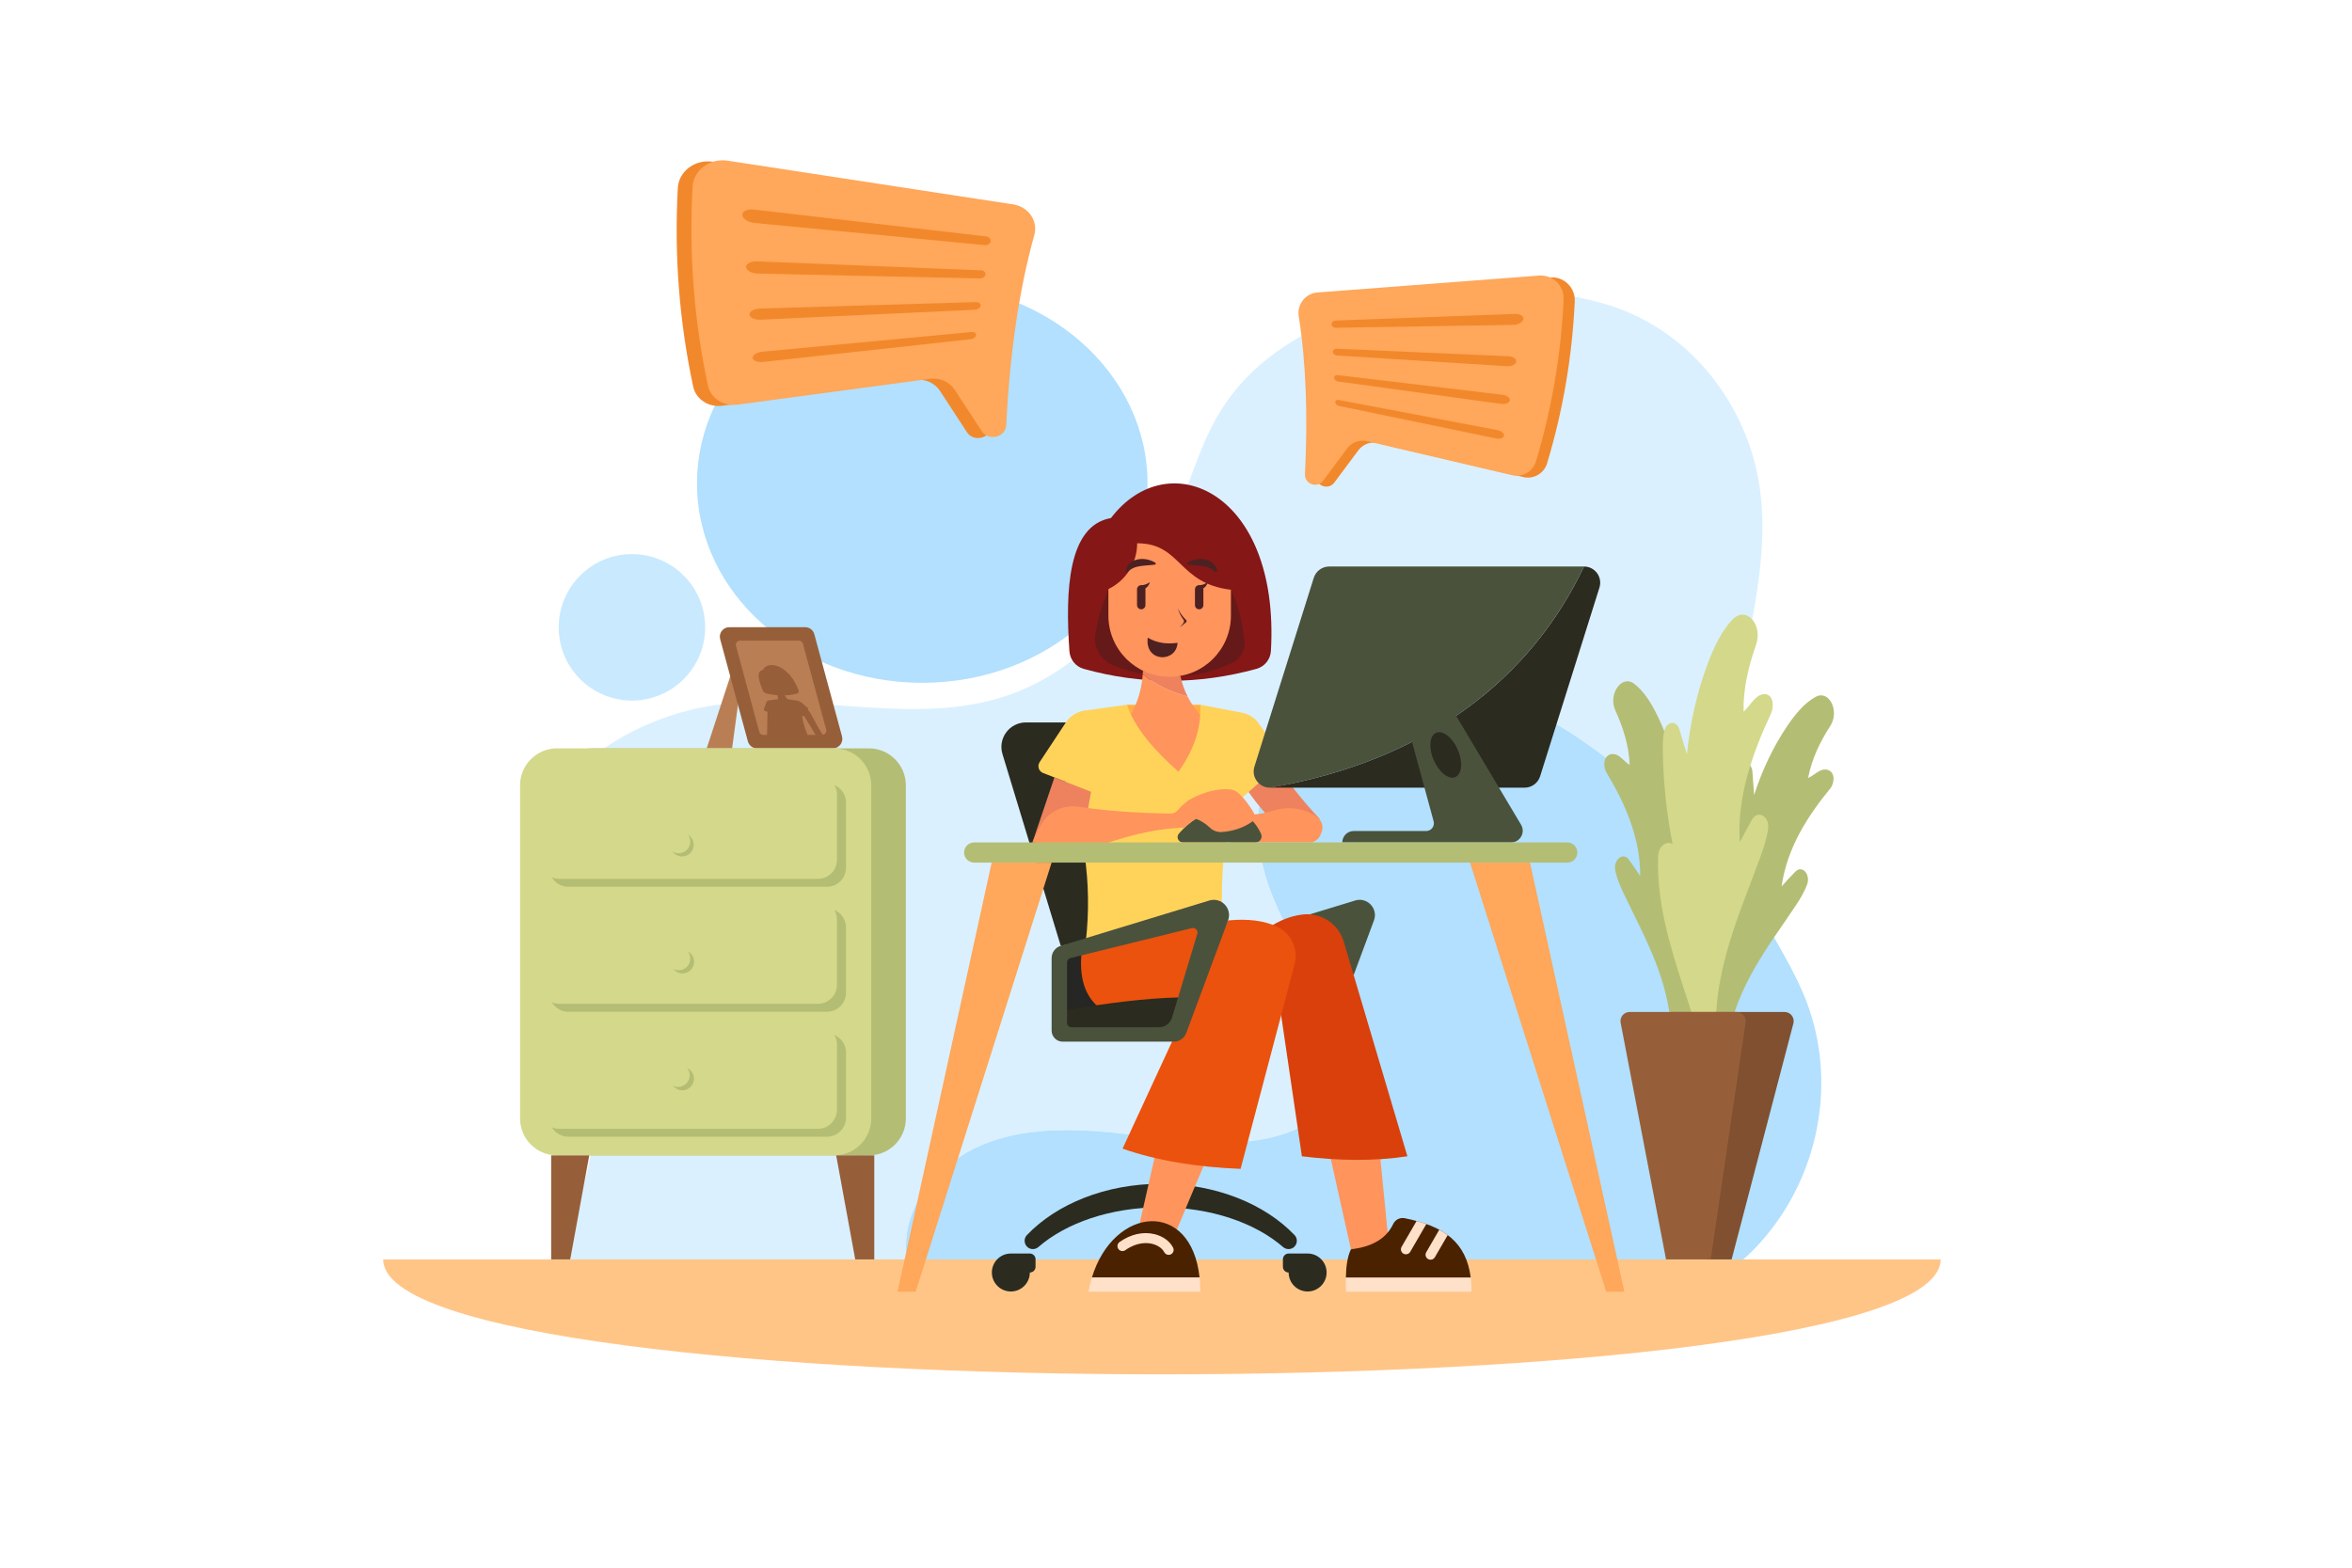 <?xml version="1.0" encoding="utf-8"?>
<!-- Generator: Adobe Illustrator 24.2.1, SVG Export Plug-In . SVG Version: 6.00 Build 0)  -->
<svg version="1.1" xmlns="http://www.w3.org/2000/svg" xmlns:xlink="http://www.w3.org/1999/xlink" x="0px" y="0px"
	 viewBox="0 0 3000 2000" style="enable-background:new 0 0 3000 2000;" xml:space="preserve">
<style type="text/css">
	.st0{fill:#B2E0FE;}
	.st1{fill:#C8E9FE;}
	.st2{fill:#DAF0FF;}
	.st3{fill:#FFC587;}
	.st4{fill:#B4BD74;}
	.st5{fill:#D4D88A;}
	.st6{fill:#805030;}
	.st7{fill:#965F39;}
	.st8{fill:#BA7E54;}
	.st9{fill:#F2882C;}
	.st10{fill:#FFA75A;}
	.st11{fill:#851717;}
	.st12{fill:#2B2B20;}
	.st13{fill:#EE825E;}
	.st14{fill:#FFB040;}
	.st15{fill:#661919;}
	.st16{fill:#FF945C;}
	.st17{fill:#FFD35A;}
	.st18{fill:#4D2121;}
	.st19{fill:#4A523C;}
	.st20{fill:#D9400B;}
	.st21{fill:#4A2200;}
	.st22{fill:#FFE0C9;}
	.st23{fill:#EB520D;}
	.st24{fill:#262624;}
</style>
<g id="Background">
	<g>
		<ellipse class="st0" cx="1176.36" cy="616.71" rx="287.32" ry="254.38"/>
		
			<ellipse transform="matrix(0.707 -0.707 0.707 0.707 -329.786 804.488)" class="st1" cx="806.21" cy="800.33" rx="93.41" ry="93.41"/>
		<path class="st2" d="M2210.47,1078.65c-95.3-43.29-166.04-132.66-263.16-173.46c-76.58-32.17-166.63-30.64-242.07,4.13
			c-32.53,15-63.18,36.75-81.48,67.54c-27.69,46.6-22.71,106.32-4.1,157.24c18.62,50.92,49.39,96.4,72.78,145.3
			c15.95,33.35,28.56,71.98,15.92,106.71c-17.13,47.06-73.07,67.26-123.04,70.49c-55.99,3.63-111.82-6.43-167.67-11.78
			c-55.85-5.36-114.09-5.67-165.76,16.2c-51.67,21.87-95.3,70.55-96.31,126.65c-0.42,23.1,6.18,45.69,13.15,67.71
			c1.05,3.31,2.1,6.61,3.17,9.91c-101.86-5.42-203.68-9.87-305.21-10.23c-50.65-0.18-142.44,9.22-139.07-57.36
			c3.37-66.52,38.94-119.13,25.81-189.74c-18.64-100.22-93.72-190.63-85.95-292.09c8.99-117.48,133.09-205.18,258.19-217.94
			c117.8-12.02,241.14,26.79,353.4-8.74c110.67-35.02,183.7-135.25,223.93-237.9c17.58-44.86,30.76-91.81,57.4-132.57
			c70.9-108.5,220.49-148.27,356.37-147.39c53.8,0.34,108.59,5.83,157.81,26.15c94.25,38.9,157.07,130.55,170.23,226.17
			C2265.69,775.32,2175.73,931.5,2210.47,1078.65z"/>
		<path class="st0" d="M2244.7,1585.85c-14.49,16.02-30.91,30.83-50.41,41.21c-22.73,12.09-48.66,17.68-74.28,22.55
			c-311,59.1-629.73,32.63-948.11,15.68c-1.07-3.3-2.13-6.6-3.17-9.91c-6.97-22.02-13.57-44.61-13.15-67.71
			c1.01-56.09,44.65-104.77,96.31-126.65c51.67-21.87,109.9-21.56,165.76-16.2c55.85,5.35,111.68,15.42,167.67,11.78
			c49.98-3.23,105.91-23.43,123.04-70.49c12.65-34.73,0.03-73.37-15.92-106.71c-23.4-48.91-54.16-94.38-72.78-145.3
			c-18.61-50.91-23.6-110.64,4.1-157.24c18.31-30.79,48.95-52.54,81.48-67.54c75.44-34.77,165.5-36.31,242.07-4.13
			c97.12,40.8,167.86,130.17,263.16,173.46c1.76,7.44,3.83,14.86,6.26,22.26c20.36,62.08,63.82,115.47,87.34,176.58
			C2343.67,1380.39,2320.19,1502.35,2244.7,1585.85z"/>
		<path class="st3" d="M488.76,1606.73c0,195.44,1986.55,195.44,1986.55,0H488.76z"/>
	</g>
</g>
<g id="Items_on_the_Background">
	<g>
		<path class="st4" d="M2237.6,1235.91c16.13-28.38,34.98-53.73,52.7-80.35c5.47-8.21,11.02-17.24,14.63-27.01
			c4.82-13.03-6.21-25.42-14.85-16.65c-0.06,0.06-0.11,0.12-0.17,0.17c-5.93,6.07-11.75,12.34-17.45,18.8
			c6.87-49.4,33.8-90.45,61.61-124.37c2.21-2.7,3.84-6.22,4.4-10.12c1.84-12.65-7.97-16.67-15.19-13.89
			c-5.93,2.28-11.12,7.59-17.03,9.97c4.78-24.95,15.58-46.58,28.36-66.43c12.13-18.84-1.46-46.23-18.5-37.14
			c-0.14,0.08-0.28,0.15-0.42,0.23c-14.01,7.65-25.72,21.8-36,37c-17.6,26.03-31.97,56.01-42.29,88.19l-2.22-30.17
			c-0.8-10.82-11.19-14.03-15.83-4.81c-0.03,0.07-0.07,0.14-0.1,0.2c-3.37,6.82-5.1,14.79-6.62,22.65
			c-6.47,33.51-10.1,67.86-10.78,102.15c-0.25-0.22-0.5-0.44-0.74-0.67c-5.96-5.7-14.54-2.08-17.1,7.56
			c-0.16,0.61-0.31,1.21-0.46,1.81c-11.75,48.26-7.73,99.73-3.31,149.24c1.48,16.5,2.98,33,4.52,49.49
			c0.84,9.05,5.8,18.31,13.71,15.13c7.2-2.89,7.87-14.84,10.14-23.07C2215.37,1279.33,2225.78,1256.71,2237.6,1235.91z"/>
		<path class="st4" d="M2111.41,1226.72c-11.85-30.42-26.83-58.23-40.51-87.14c-4.22-8.92-8.41-18.66-10.56-28.84
			c-2.88-13.59,9.82-24.26,17.1-14.32c0.05,0.07,0.1,0.13,0.14,0.2c4.99,6.86,9.84,13.91,14.54,21.13
			c0.35-49.87-20.34-94.39-42.95-131.98c-1.8-2.99-2.9-6.71-2.89-10.65c0.01-12.79,10.3-15.34,17.04-11.54
			c5.54,3.12,9.9,9.12,15.41,12.34c-1.11-25.38-8.67-48.34-18.44-69.83c-9.27-20.39,8.14-45.53,23.68-34.07
			c0.13,0.09,0.26,0.19,0.38,0.29c12.75,9.6,22.29,25.3,30.26,41.83c13.64,28.3,23.53,60.05,29.07,93.38l6.56-29.53
			c2.35-10.59,13.1-12.26,16.36-2.46c0.02,0.07,0.05,0.14,0.07,0.22c2.35,7.23,2.91,15.37,3.27,23.37
			c1.55,34.09,0.16,68.61-4.12,102.63c0.28-0.18,0.56-0.36,0.83-0.56c6.72-4.78,14.69,0.05,15.82,9.96
			c0.07,0.62,0.13,1.24,0.19,1.85c4.64,49.45-6.79,99.8-18.34,148.14c-3.85,16.11-7.73,32.22-11.64,48.31
			c-2.15,8.84-8.39,17.27-15.75,12.99c-6.71-3.9-5.64-15.83-6.69-24.3C2127.12,1272.9,2120.1,1249.01,2111.41,1226.72z"/>
		<path class="st5" d="M2205.26,1205.05c11.32-38.23,26.43-74.34,39.96-111.34c4.17-11.41,8.25-23.77,9.96-36.06
			c2.29-16.41-13.1-25.11-20.71-11.68c-0.05,0.09-0.1,0.18-0.15,0.27c-5.21,9.27-10.25,18.71-15.11,28.31
			c-4.16-57.16,16.26-114.05,39.39-163.51c1.84-3.93,2.82-8.51,2.52-13.03c-0.97-14.68-12.98-14.74-20.44-8.5
			c-6.12,5.12-10.69,13.23-16.76,18.46c-0.63-29.45,6.32-57.92,15.93-85.32c9.11-26-12.76-50.01-29.75-32.52
			c-0.14,0.14-0.28,0.29-0.42,0.44c-13.92,14.57-23.69,35.26-31.6,56.46c-13.54,36.3-22.5,75.51-26.36,115.33l-9.75-32.08
			c-3.5-11.51-15.97-10.43-18.97,1.73c-0.02,0.09-0.04,0.18-0.07,0.27c-2.16,8.96-2.18,18.46-2,27.74
			c0.78,39.58,4.97,78.82,12.45,116.69c-0.33-0.12-0.67-0.26-0.99-0.41c-8.08-3.61-16.87,4.15-17.42,15.84
			c-0.03,0.73-0.06,1.46-0.08,2.18c-1.61,58.08,15.3,112.7,32.19,164.98c5.63,17.43,11.3,34.84,16.99,52.23
			c3.13,9.55,10.93,17.49,19.06,10.52c7.41-6.35,5.29-19.74,5.85-29.77C2190.7,1262.46,2196.97,1233.07,2205.26,1205.05z"/>
		<path class="st6" d="M2208.7,1606.73h-31.73l-46.45-315.66h145.76c7.59,0,13.13,7.17,11.21,14.52L2208.7,1606.73z"/>
		<path class="st7" d="M2182.02,1606.73h-56.97l-57.9-301.9c-1.37-7.14,4.1-13.77,11.38-13.77h136.53c7.07,0,12.49,6.28,11.46,13.27
			L2182.02,1606.73z"/>
	</g>
	<g>
		<polygon class="st8" points="933.81,954.74 901.42,954.74 931.46,862.92 946.13,862.92 		"/>
		<path class="st7" d="M1062.31,954.74h-96.71c-5.47,0-10.26-3.67-11.69-8.95l-35.33-130.38c-2.09-7.7,3.71-15.28,11.69-15.28h96.71
			c5.47,0,10.26,3.67,11.69,8.95l35.33,130.38C1076.09,947.16,1070.29,954.74,1062.31,954.74z"/>
		<path class="st8" d="M968.48,933.64l-29.72-109.67c-0.9-3.33,1.6-6.6,5.05-6.6h75.25c2.36,0,4.43,1.58,5.05,3.87l29.72,109.67
			c0.9,3.33-1.6,6.6-5.05,6.6h-75.25C971.17,937.5,969.1,935.92,968.48,933.64z"/>
		<path class="st7" d="M1051.91,939.95c-5.38-3.79-16.85-30.26-21.46-34.42l0.08-0.1c0.56-0.72,0.2-1.93-0.84-2.81l-7.6-6.43
			c-1.39-1.18-3.08-1.98-4.72-2.25l-10.31-1.69h-1.82c-0.62-0.57-1.22-1.15-1.78-1.75c-0.99-1.06-1.89-2.18-2.68-3.35
			c5.62-0.2,11-1.01,16.12-2.44c1.66-0.46,2.36-1.95,1.75-3.69c-10.99-31.27-38.56-40.17-45.67-26.23
			c-8.92,1.42-5.05,14.14,0.1,26.28c0.73,1.71,2.54,3.17,4.53,3.64c4.83,1.12,9.54,1.87,14.13,2.23c0.45,1.92,0.58,3.67,0.45,5.31
			h-2.02l-9.26,1.24c-1.69,0.23-2.96,1.15-3.46,2.54l-3.16,8.62c-0.32,0.86,0.47,2.03,1.62,2.41l3,0.98l-0.24,14.75l-0.38,18.57
			c5.5,9.35,19.99-2.71,22.22,8.02c12.96-6.72,23.98-9.08,32.51-5.22c-4.86-10.33-8.12-20.1-9.84-29.33l1.64-2.1
			c2.33,2.02,15.99,26.78,18.16,28.28L1051.91,939.95z"/>
	</g>
	<g>
		<path class="st4" d="M1108.26,1474.01H754.61c-26.04,0-47.15-21.11-47.15-47.15v-424.97c0-26.04,21.11-47.15,47.15-47.15h353.65
			c26.04,0,47.15,21.11,47.15,47.15v424.97C1155.41,1452.9,1134.3,1474.01,1108.26,1474.01z"/>
		<path class="st5" d="M1064.14,1474.01H710.49c-26.04,0-47.15-21.11-47.15-47.15v-424.97c0-26.04,21.11-47.15,47.15-47.15h353.65
			c26.04,0,47.15,21.11,47.15,47.15v424.97C1111.29,1452.9,1090.18,1474.01,1064.14,1474.01z"/>
		<path class="st4" d="M1054.85,1131.31H724.88c-13.4,0-24.26-10.86-24.26-24.26v-83.1c0-13.4,10.86-24.26,24.26-24.26h329.97
			c13.4,0,24.26,10.86,24.26,24.26v83.1C1079.1,1120.45,1068.24,1131.31,1054.85,1131.31z"/>
		<path class="st4" d="M1054.85,1290.73H724.88c-13.4,0-24.26-10.86-24.26-24.26v-83.1c0-13.4,10.86-24.26,24.26-24.26h329.97
			c13.4,0,24.26,10.86,24.26,24.26v83.1C1079.1,1279.87,1068.24,1290.73,1054.85,1290.73z"/>
		<path class="st4" d="M1054.85,1450.16H724.88c-13.4,0-24.26-10.86-24.26-24.26v-83.1c0-13.4,10.86-24.26,24.26-24.26h329.97
			c13.4,0,24.26,10.86,24.26,24.26v83.1C1079.1,1439.3,1068.24,1450.16,1054.85,1450.16z"/>
		<path class="st5" d="M1043.32,1121.2H713.35c-13.4,0-24.26-10.86-24.26-24.26v-83.1c0-13.4,10.86-24.26,24.26-24.26h329.97
			c13.4,0,24.26,10.86,24.26,24.26v83.1C1067.58,1110.34,1056.72,1121.2,1043.32,1121.2z"/>
		<path class="st5" d="M1043.32,1280.62H713.35c-13.4,0-24.26-10.86-24.26-24.26v-83.1c0-13.4,10.86-24.26,24.26-24.26h329.97
			c13.4,0,24.26,10.86,24.26,24.26v83.1C1067.58,1269.76,1056.72,1280.62,1043.32,1280.62z"/>
		<path class="st5" d="M1043.32,1440.05H713.35c-13.4,0-24.26-10.86-24.26-24.26v-83.1c0-13.4,10.86-24.26,24.26-24.26h329.97
			c13.4,0,24.26,10.86,24.26,24.26v83.1C1067.58,1429.19,1056.72,1440.05,1043.32,1440.05z"/>
		<circle class="st4" cx="870.3" cy="1376.15" r="14.87"/>
		
			<ellipse transform="matrix(0.159 -0.987 0.987 0.159 -627.138 2007.92)" class="st5" cx="865.55" cy="1372.24" rx="14.87" ry="14.87"/>
		
			<ellipse transform="matrix(0.552 -0.834 0.834 0.552 -633.126 1275.589)" class="st4" cx="870.3" cy="1226.88" rx="14.87" ry="14.87"/>
		<circle class="st5" cx="865.55" cy="1222.97" r="14.87"/>
		
			<ellipse transform="matrix(0.279 -0.96 0.96 0.279 -407.365 1612.635)" class="st4" cx="870.3" cy="1077.62" rx="14.87" ry="14.87"/>
		<circle class="st5" cx="865.55" cy="1073.7" r="14.87"/>
		<polygon class="st7" points="727.32,1606.73 703.03,1606.73 703.03,1474.01 751.61,1474.01 		"/>
		<polygon class="st7" points="1090.85,1606.73 1115.14,1606.73 1115.14,1474.01 1066.56,1474.01 		"/>
	</g>
	<g>
		<path class="st9" d="M1701.99,615.59l30.6-41.12c5.84-7.84,15.77-11.48,25.29-9.24l185.02,43.37
			c13.19,3.16,26.53-4.55,30.45-17.53c20.47-67.88,32.04-136.81,35.29-206.72c0.81-17.48-13.84-31.75-31.29-30.42l-282.66,21.57
			c-15.29,1.17-26.29,15.13-23.9,30.28c9.52,60.34,11.64,128.03,7.96,201.5C1678.12,619.98,1694.38,625.81,1701.99,615.59z"/>
		<path class="st10" d="M1687.74,613.22l30.6-41.12c5.84-7.84,15.77-11.48,25.29-9.24l185.02,43.37
			c13.19,3.16,26.53-4.55,30.45-17.53c20.47-67.88,32.04-136.81,35.29-206.72c0.81-17.48-13.84-31.75-31.29-30.42l-282.66,21.57
			c-15.29,1.17-26.29,15.13-23.9,30.28c9.52,60.34,11.64,128.03,7.96,201.5C1663.87,617.62,1680.13,623.45,1687.74,613.22z"/>
		<g>
			<g>
				<path class="st9" d="M1703.62,418.16l226.48-3.67c6.42-0.1,12.23-3.34,12.88-7.26l0,0c0.65-3.94-4.19-6.96-10.71-6.72
					l-229.05,8.47c-2.79,0.1-4.92,2.23-4.8,4.74l0,0C1698.55,416.22,1700.86,418.2,1703.62,418.16z"/>
				<path class="st9" d="M1705.14,453.47l216.78,13.71c6.04,0.38,11.5-2.17,12.09-5.72l0,0c0.59-3.58-3.98-6.72-10.11-6.99
					l-219.12-9.62c-2.71-0.12-4.79,1.71-4.68,4.07l0,0C1700.2,451.26,1702.45,453.3,1705.14,453.47z"/>
				<path class="st9" d="M1706.56,486.66l207.88,28.57c5.71,0.78,10.84-1.18,11.38-4.43l0,0c0.54-3.26-3.79-6.49-9.58-7.18
					l-210.03-25.07c-2.64-0.31-4.66,1.24-4.56,3.46l0,0C1701.76,484.22,1703.95,486.3,1706.56,486.66z"/>
				<path class="st9" d="M1707.91,517.9l199.7,41.32c5.41,1.12,10.26-0.35,10.75-3.32l0,0c0.49-2.99-3.61-6.28-9.09-7.32
					l-201.68-38.31c-2.57-0.49-4.54,0.83-4.45,2.92l0,0C1703.23,515.27,1705.36,517.38,1707.91,517.9z"/>
			</g>
		</g>
	</g>
	<g>
		<path class="st9" d="M1233.37,551.42l-34.52-52.9c-6.58-10.09-19.02-15.52-31.67-13.83l-245.71,32.95
			c-17.53,2.43-33.87-8.28-37.31-24.39c-17.97-84.17-24.25-168.67-19.61-253.47c1.16-21.21,21.99-36.9,44.48-33.46l364.24,55.76
			c19.7,3.02,32.21,21.05,27.19,39.09c-20.01,71.9-31.34,153.47-35.88,242.62C1263.8,559.24,1241.95,564.57,1233.37,551.42z"/>
		<path class="st10" d="M1252.17,550.06l-34.52-52.9c-6.58-10.09-19.02-15.52-31.67-13.83l-245.71,32.95
			c-17.53,2.43-33.87-8.28-37.31-24.39c-17.97-84.17-24.25-168.67-19.61-253.47c1.16-21.21,21.99-36.9,44.48-33.46l364.24,55.76
			c19.7,3.02,32.21,21.05,27.19,39.09c-20.01,71.9-31.34,153.47-35.88,242.62C1282.6,557.89,1260.74,563.21,1252.17,550.06z"/>
		<g>
			<g>
				<path class="st9" d="M1256.27,312.71l-293.58-28.24c-8.32-0.8-15.46-5.33-15.8-10.13l0,0c-0.35-4.83,6.32-7.97,14.75-6.99
					l296.3,34.31c3.6,0.42,6.11,3.21,5.63,6.24v0C1263.11,310.9,1259.86,313.06,1256.27,312.71z"/>
				<path class="st9" d="M1249.83,355.22L966.65,349c-7.89-0.17-14.65-3.83-14.97-8.19l0,0c-0.32-4.39,6.02-7.7,14.01-7.38
					l285.7,11.41c3.53,0.14,6,2.56,5.56,5.4l0,0C1256.52,353.07,1253.34,355.29,1249.83,355.22z"/>
				<path class="st9" d="M1243.77,395.16l-273.51,12.68c-7.51,0.35-13.93-2.57-14.22-6.54l0,0c-0.29-4,5.74-7.45,13.34-7.67
					l275.86-8.22c3.46-0.1,5.9,1.99,5.48,4.66l0,0C1250.31,392.73,1247.21,395,1243.77,395.16z"/>
				<path class="st9" d="M1238.07,432.78l-264.51,28.93c-7.16,0.78-13.27-1.51-13.53-5.15l0,0c-0.26-3.66,5.49-7.21,12.73-7.89
					l266.7-25.09c3.39-0.32,5.8,1.47,5.4,3.99l0,0C1244.47,430.09,1241.44,432.41,1238.07,432.78z"/>
			</g>
		</g>
	</g>
</g>
<g id="Character">
	<g>
		<path class="st11" d="M1417.04,660.93c-55.2,9.5-58.32,93.12-52.97,169.94c0.74,10.6,8.05,19.63,18.29,22.47
			c73.19,20.32,146.63,20.21,220.32-0.05c10.38-2.85,17.76-12.05,18.38-22.79C1632.87,626.7,1489.85,565.02,1417.04,660.93z"/>
		<path class="st12" d="M1386.36,1081.36l22.27,114.6l-55.65,10.68l-40.07-131.91l-34.25-112.73c-6.1-20.08,8.91-40.34,29.89-40.34
			h50.96l69.19,163.51L1386.36,1081.36z"/>
		<path class="st13" d="M1683.58,1045.03c-22.5-23.76-42.41-49-59.07-76.08l-38.23,32.27c10.12,15.25,20.37,28.7,30.84,39.36
			L1683.58,1045.03z"/>
		<polygon class="st14" points="1437.3,899.12 1530.97,899.12 1542.69,919.75 1451.19,948.3 		"/>
		<path class="st15" d="M1413.79,751.52c-7.39,17.95-13.03,36.67-16.54,56.33c-3.11,17.4,6.54,34.61,22.98,41.1
			c50.57,19.96,100.96,19.82,151.21-3.23c10.87-4.99,17.25-16.47,15.85-28.35c-2.95-25.04-8.23-47.26-17.22-64.96L1413.79,751.52z"
			/>
		<path class="st13" d="M1514.8,888.58c-21.94-5.92-41.28-15.05-57.18-28.39c0.11-1.48,0.19-2.99,0.25-4.51l47.72,6.6
			C1507.6,871.63,1510.67,880.39,1514.8,888.58z"/>
		<path class="st16" d="M1570.06,752.4v32.94c0,43.16-34.98,78.14-78.14,78.14c-43.16,0-78.14-34.99-78.14-78.14v-33.82
			c21.71-10.48,36.67-32.71,36.67-58.43C1507.21,693.09,1502.08,744.36,1570.06,752.4z"/>
		<path class="st16" d="M1539,920.14v79.52h-101.7v-79.14c10.96-17.22,18.61-36.72,20.32-60.33c15.9,13.34,35.23,22.47,57.18,28.39
			C1520.68,900.27,1528.75,910.79,1539,920.14z"/>
		<path class="st17" d="M1503.19,984.5c-30.95-27.22-55.49-55.46-65.89-85.39l-53.77,7.43c-9.81,1.35-18.56,6.87-24.02,15.13
			l-33.44,50.61c-3.29,4.98-1.15,11.73,4.41,13.9l28.96,11.32c25.87,70.48,34.77,141.09,23.64,218.32
			c79.13-34.71,140.71-46.99,176.95-26.91c-3.85-54.38-0.51-107.22,10.03-158.52l60.46-53.6c4.7-4.17,5.49-11.21,1.84-16.32
			l-27.06-37.84c-5.01-7-12.52-11.8-20.98-13.41l-53.35-10.12C1532.55,931.18,1521.28,958.97,1503.19,984.5z"/>
		<path class="st12" d="M1643.54,1593.54L1643.54,1593.54c-2.55,0-5.02-0.93-6.94-2.61c-35.31-30.74-92.08-50.67-156.08-50.67
			c-64,0-120.76,19.93-156.07,50.67c-1.93,1.68-4.39,2.61-6.94,2.61l0,0c-9.35,0-14.06-11.2-7.59-17.95
			c37.85-39.54,100.15-65.34,170.6-65.34c70.45,0,132.76,25.8,170.61,65.34C1657.6,1582.34,1652.89,1593.54,1643.54,1593.54z"/>
		<polygon class="st13" points="1344.93,991.83 1391.71,1010.12 1383.65,1054.59 1316.87,1074.73 		"/>
		<path class="st18" d="M1505.06,800.27l7.82-6.43c0.87-0.71,0.91-2.02,0.1-2.79c-4.44-4.21-8.02-9.2-10.66-15.05
			c1.53,5.43,4.1,10.49,7.19,14.56c0.97,1.28,0.92,3.06-0.09,4.31L1505.06,800.27z"/>
		<path class="st18" d="M1501.96,820.08c-14.38,2.08-27.04-0.1-37.99-6.56C1459.81,845.32,1500.62,845.85,1501.96,820.08z"/>
		<polygon class="st16" points="1500.26,1570.62 1453.83,1560.12 1473.43,1473.42 1539,1478.2 		"/>
		<path class="st18" d="M1455.66,777.33L1455.66,777.33c-2.97,0-5.37-2.4-5.37-5.37v-20.08c0-2.97,2.4-5.37,5.37-5.37l0,0
			c2.97,0,5.37,2.4,5.37,5.37v20.08C1461.03,774.92,1458.63,777.33,1455.66,777.33z"/>
		<path class="st18" d="M1455.66,746.51c3.86,0.11,7.53-1.39,11.06-3.89c-1.01,3.88-3.36,6.84-6.64,8.47L1455.66,746.51z"/>
		<path class="st18" d="M1529.55,777.33L1529.55,777.33c-2.97,0-5.37-2.4-5.37-5.37v-20.08c0-2.97,2.4-5.37,5.37-5.37l0,0
			c2.97,0,5.37,2.4,5.37,5.37v20.08C1534.93,774.92,1532.52,777.33,1529.55,777.33z"/>
		<path class="st18" d="M1529.55,746.51c3.86,0.11,7.53-1.39,11.06-3.89c-1.01,3.88-3.36,6.84-6.64,8.47L1529.55,746.51z"/>
		<path class="st18" d="M1438.47,729.43c-1.24,1.11-3.19,0-2.85-1.63c0.59-2.84,1.99-5.58,4.06-7.89c0.37-0.47,0.82-0.85,1.26-1.25
			c0.44-0.39,0.9-0.78,1.36-1.16c0.49-0.32,0.98-0.65,1.49-0.96c0.51-0.31,1.01-0.66,1.54-0.88c0.53-0.25,1.07-0.49,1.6-0.72
			c0.54-0.26,1.09-0.43,1.64-0.59c1.1-0.33,2.22-0.67,3.33-0.82c4.47-0.78,8.88-0.43,12.99,0.62c1.02,0.3,2.03,0.62,3.02,0.97
			c1,0.33,1.95,0.81,2.91,1.25c0.47,0.24,0.95,0.46,1.41,0.71c0.46,0.26,0.92,0.53,1.37,0.83c0.01,0.01,0.02,0.01,0.03,0.02
			c1.03,0.65,0.67,2.25-0.54,2.42c-3.11,0.45-6.04,0.6-8.9,0.84c-3.78,0.32-7.37,0.6-10.71,1.19c-0.86,0.09-1.65,0.33-2.46,0.5
			l-0.61,0.12c-0.2,0.05-0.39,0.12-0.58,0.17c-0.39,0.12-0.78,0.23-1.17,0.34c-0.79,0.22-1.5,0.56-2.29,0.8
			c-0.36,0.17-0.72,0.35-1.09,0.51c-0.37,0.17-0.77,0.31-1.11,0.54C1442.24,726.35,1440.38,727.72,1438.47,729.43z"/>
		<path class="st18" d="M1549.64,729.43c1.24,1.11,3.19,0,2.85-1.63c-0.59-2.84-1.99-5.58-4.06-7.89c-0.37-0.47-0.82-0.85-1.26-1.25
			c-0.44-0.39-0.9-0.78-1.36-1.16c-0.49-0.32-0.98-0.65-1.49-0.96c-0.51-0.31-1.01-0.66-1.54-0.88c-0.53-0.25-1.07-0.49-1.6-0.72
			c-0.54-0.26-1.09-0.43-1.64-0.59c-1.1-0.33-2.22-0.67-3.33-0.82c-4.47-0.78-8.88-0.43-12.99,0.62c-1.02,0.3-2.03,0.62-3.02,0.97
			c-1,0.33-1.95,0.81-2.91,1.25c-0.47,0.24-0.95,0.46-1.41,0.71c-0.46,0.26-0.92,0.53-1.37,0.83c-0.01,0.01-0.02,0.01-0.03,0.02
			c-1.03,0.65-0.67,2.25,0.54,2.42c3.11,0.45,6.04,0.6,8.9,0.84c3.78,0.32,7.37,0.6,10.71,1.19c0.86,0.09,1.65,0.33,2.46,0.5
			l0.61,0.12c0.2,0.05,0.39,0.12,0.58,0.17c0.39,0.12,0.78,0.23,1.17,0.34c0.79,0.22,1.5,0.56,2.29,0.8
			c0.36,0.17,0.72,0.35,1.09,0.51c0.37,0.17,0.77,0.31,1.11,0.54C1545.87,726.35,1547.72,727.72,1549.64,729.43z"/>
		<path class="st16" d="M1579.16,1038.58c21.25,2.29,34.26-1.26,46.58-4.94c18.12-5.41,37.7-2.39,53.4,8.14
			c0.13,0.09,0.25,0.17,0.38,0.26c6.17,4.16,8.86,11.96,6.4,18.98c-0.61,1.73-1.29,3.4-2.05,5.02c-2.5,5.33-7.91,8.7-13.8,8.7
			l-100-0.01L1579.16,1038.58z"/>
		<path class="st19" d="M1671.13,1166.35l57.4-17.51c15.43-4.71,29.56,10.3,23.95,25.42l-25.87,69.7L1671.13,1166.35z"/>
		<polygon class="st16" points="1772.02,1593.85 1723.15,1593.85 1695.75,1470.93 1759.98,1470.93 		"/>
		<path class="st20" d="M1795.15,1475.14c-42.88,6.51-87.98,5.72-134.58,0l-42.82-291.25c13.52-9.42,28.03-15.23,43.63-17.17
			c23.59-2.93,45.81,11.77,52.57,34.57L1795.15,1475.14z"/>
		<path class="st21" d="M1530.05,1629.75h-137.3C1420.71,1538.33,1519.45,1529.79,1530.05,1629.75z"/>
		<path class="st22" d="M1530.97,1647.95h-142.61c1.16-6.39,2.64-12.46,4.39-18.2h137.3
			C1530.66,1635.46,1530.97,1641.53,1530.97,1647.95z"/>
		<path class="st23" d="M1566.4,1174.26c24.64-2.38,46.09-0.06,63.36,8.4c17.52,8.58,26.5,28.39,21.62,47.28l-68.99,261.26
			c-55.5-2.2-106.12-10.27-150.54-25.81L1566.4,1174.26z"/>
		<g>
			<g>
				<path class="st22" d="M1490.64,1600.92c-2.31,0-4.54-1.26-5.67-3.46c-2.52-4.9-8.24-8.86-15.31-10.6
					c-6.35-1.56-19.26-2.58-34.29,8.05c-2.87,2.03-6.84,1.35-8.87-1.52c-2.03-2.87-1.35-6.84,1.52-8.87
					c14.2-10.04,30.07-13.6,44.67-10.02c10.76,2.64,19.36,8.89,23.6,17.14c1.61,3.13,0.37,6.96-2.75,8.57
					C1492.61,1600.69,1491.62,1600.92,1490.64,1600.92z"/>
			</g>
		</g>
		<path class="st12" d="M1320.86,1606.51v9.61c0,4.03-3.27,7.3-7.3,7.3l0,0c0,13.94-11.77,25.12-25.91,24.16
			c-11.94-0.81-21.62-10.47-22.46-22.41c-1-14.16,10.2-25.96,24.15-25.96h24.22C1317.59,1599.21,1320.86,1602.47,1320.86,1606.51z"
			/>
		<path class="st12" d="M1636.37,1606.51v9.61c0,4.03,3.27,7.3,7.3,7.3l0,0c0,13.94,11.77,25.12,25.91,24.16
			c11.94-0.81,21.62-10.47,22.46-22.41c1-14.16-10.2-25.96-24.15-25.96h-24.22C1639.63,1599.21,1636.37,1602.47,1636.37,1606.51z"/>
		<polygon class="st24" points="1407.99,1293.8 1352.99,1293.8 1352.99,1209.04 1396.01,1209.04 		"/>
		<path class="st23" d="M1510.83,1287.29h-106.54c-20.8-15.25-28.31-40.64-24.47-74.68l154.71-41.04L1510.83,1287.29z"/>
		<path class="st22" d="M1876.97,1647.95h-160.19c-0.18-6.22-0.26-12.33-0.11-18.2h159.24
			C1876.63,1635.43,1876.98,1641.48,1876.97,1647.95z"/>
		<path class="st21" d="M1875.9,1629.75h-159.24c0.33-13.97,1.92-26.56,6.48-35.9c24.36-2.98,44.03-11.7,53.93-32.34
			c2.62-5.46,8.54-8.55,14.49-7.38C1842.21,1564.07,1870.27,1585.08,1875.9,1629.75z"/>
		<g>
			<g>
				<path class="st22" d="M1819.33,1561.55l-20.58,35.49c-1.18,2.04-3.32,3.17-5.51,3.17c-1.09,0-2.18-0.28-3.19-0.86
					c-3.04-1.76-4.07-5.65-2.31-8.69l19.14-33C1811.23,1558.85,1815.38,1560.14,1819.33,1561.55z"/>
			</g>
		</g>
		<g>
			<g>
				<path class="st22" d="M1846.58,1575.67l-16.39,28.26c-1.18,2.04-3.32,3.17-5.51,3.17c-1.09,0-2.18-0.28-3.19-0.86
					c-3.04-1.77-4.07-5.66-2.31-8.7l16.65-28.72h0.01C1839.69,1570.93,1843.27,1573.2,1846.58,1575.67z"/>
			</g>
		</g>
		<path class="st12" d="M1361.03,1288.44c51.22-8.67,99.6-14.95,141.65-15.91l-5.86,42.55h-148.85L1361.03,1288.44z"/>
		<path class="st19" d="M1525.11,1044.65c-7.72,4.97-14.82,11.28-21.4,18.76c-3.87,4.4-0.7,11.32,5.16,11.32h92.55
			c5.64,0,9.38-5.83,7.05-10.98C1594.62,1033.11,1566.83,1026.74,1525.11,1044.65z"/>
		<path class="st16" d="M1316.87,1074.73c3.54-8.41,7.45-16.4,11.91-23.79c9.67-16.02,28.12-24.61,46.62-21.81
			c36.27,5.49,75.62,8.18,117.21,8.81c3.81,0.06,7.41-1.65,9.88-4.55c3.94-4.62,8.46-8.74,13.51-12.39c0.29-0.21,0.6-0.41,0.91-0.59
			c15.83-8.98,36.4-15.48,53.33-13.1c3.04,0.43,5.9,1.72,8.27,3.67c7.53,6.2,14.19,15,20.37,25.29c2.59,4.32,1.38,9.92-2.8,12.74
			c-10.47,7.06-22.91,11.37-37.66,12.46c-5.46,0.4-10.85-1.52-14.85-5.26c-5.54-5.17-11.52-9.42-18.47-11.56
			c-5.24,3.45-9.93,7.13-14.02,11.08c-43.22,1.9-77.01,11.55-119.38,26.9L1316.87,1074.73z"/>
		<path class="st19" d="M1542.45,1148.85l-189.47,57.79c-6.91,2.11-11.63,8.49-11.63,15.72v92.41c0,7.81,6.33,14.14,14.14,14.14
			h141.63c7.14,0,13.51-4.44,15.99-11.12l53.29-143.52C1572.01,1159.14,1557.87,1144.14,1542.45,1148.85z M1527.17,1191.34
			l-32.25,106.91c-2.2,7.3-8.93,12.3-16.55,12.3h-111.6c-3.17,0-5.74-2.57-5.74-5.74v-76.95c0-2.64,1.8-4.93,4.36-5.57l154.89-38.24
			C1524.61,1182.99,1528.47,1187.06,1527.17,1191.34z"/>
	</g>
</g>
<g id="Desk_And_PC">
	<g>
		<path class="st12" d="M2040.11,749.62l-75.7,240.79c-2.71,8.62-10.7,14.48-19.73,14.48h-324.93
			c201.7-34.43,333.99-141.07,400.62-282.15C2034.35,722.73,2044.3,736.29,2040.11,749.62z"/>
		<path class="st19" d="M2020.38,722.73c-66.64,141.08-198.93,247.73-400.62,282.15c-13.97,0-23.92-13.56-19.73-26.88l75.69-240.79
			c2.7-8.62,10.69-14.48,19.73-14.48H2020.38z"/>
		<path class="st19" d="M1792.9,916.33l35.7,131.42c1.7,6.27-3.02,12.44-9.51,12.44h-92.42c-8.03,0-14.54,6.51-14.54,14.54l0,0
			h215.19c11.57,0,18.74-12.61,12.82-22.55l-84.42-141.7c-4.22-7.08-11.34-11.98-19.47-13.32c-9.49-1.57-19.66-1.69-30.57-0.2
			C1796.39,898.23,1790.34,907.33,1792.9,916.33z"/>
		
			<ellipse transform="matrix(0.917 -0.399 0.399 0.917 -231.361 815.027)" class="st12" cx="1843.92" cy="963.78" rx="16.73" ry="30.78"/>
	</g>
	<g>
		<path class="st4" d="M1242.56,1100.46h756.5c7.1,0,12.86-5.76,12.86-12.86l0,0c0-7.1-5.76-12.86-12.86-12.86h-756.5
			c-7.1,0-12.86,5.76-12.86,12.86l0,0C1229.7,1094.71,1235.46,1100.46,1242.56,1100.46z"/>
		<polygon class="st10" points="1167.95,1647.95 1144.82,1647.95 1264.88,1100.46 1341.35,1100.46 		"/>
		<polygon class="st10" points="2048.78,1647.95 2071.91,1647.95 1951.52,1100.46 1875.06,1100.46 		"/>
	</g>
</g>
</svg>

